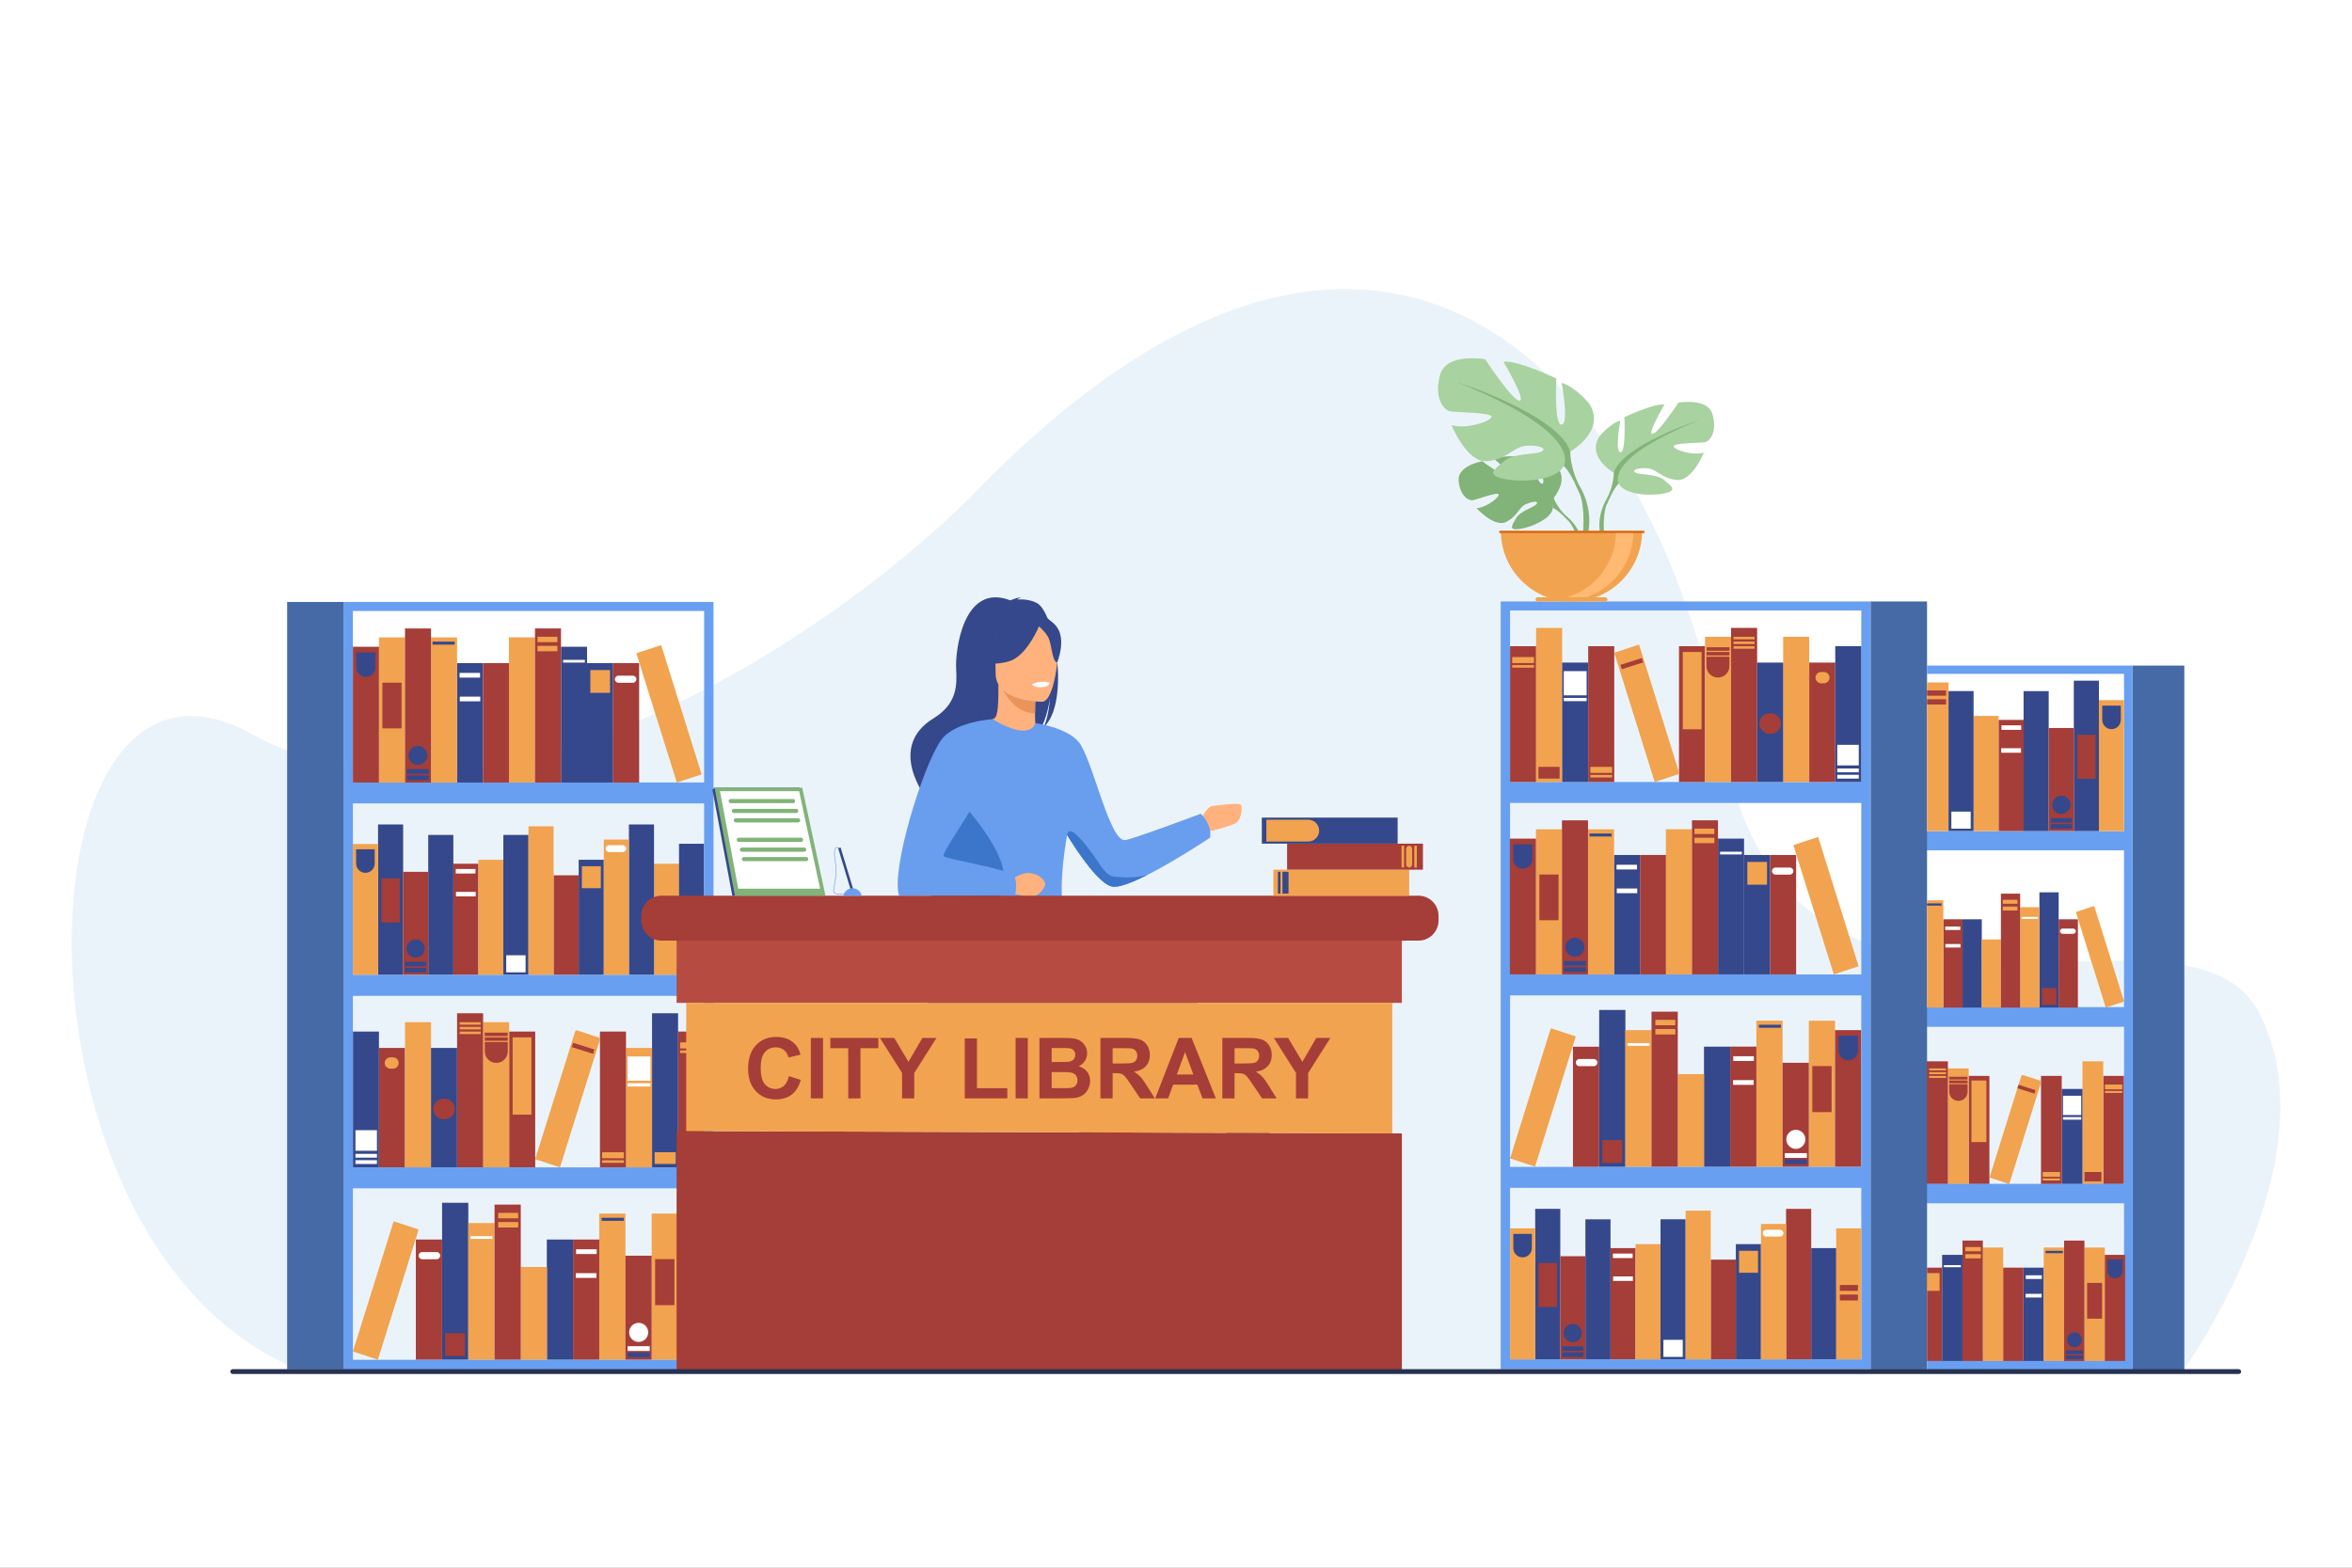 <?xml version="1.0" encoding="utf-8"?>
<!-- Generator: Adobe Illustrator 27.5.0, SVG Export Plug-In . SVG Version: 6.00 Build 0)  -->
<svg version="1.1" id="Layer_1" xmlns="http://www.w3.org/2000/svg" xmlns:xlink="http://www.w3.org/1999/xlink" x="0px" y="0px"
	 viewBox="0 0 3000 2000" style="enable-background:new 0 0 3000 2000;" xml:space="preserve">
<rect x="0" y="0" width="3000" height="2000" fill="#808080" stroke="none"/>
<rect transform="matrix(-1 -1.224647e-16 1.224647e-16 -1 3000 2000)" style="fill:#FFFFFF;" width="3000" height="2000"/>
<g>
	<path style="fill:#EBF3FA;" d="M2881.817,1292.681c-95.684-186.469-596.255,129.34-683.927-342.458
		c-87.671-471.798-430.571-849.961-943.144-333.519c-176.09,185.294-626.881,489.706-933.86,319.524S-5.453,1599.7,387.26,1749.818
		l2398.874-3.514C2786.133,1746.303,2977.502,1479.149,2881.817,1292.681z"/>
	<g>
		<g>
			
				<rect x="730.931" y="1581.345" transform="matrix(-1 -1.224647e-16 1.224647e-16 -1 1495.32 3316.135)" style="fill:#A53D38;" width="33.457" height="153.445"/>
			
				<rect x="563.883" y="1534.46" transform="matrix(-1 -1.224647e-16 1.224647e-16 -1 1161.223 3269.25)" style="fill:#35488B;" width="33.457" height="200.329"/>
			
				<rect x="697.474" y="1581.345" transform="matrix(-1 -1.224647e-16 1.224647e-16 -1 1428.406 3316.135)" style="fill:#35488B;" width="33.457" height="153.445"/>
			
				<rect x="597.34" y="1560.302" transform="matrix(-1 -1.224647e-16 1.224647e-16 -1 1228.138 3295.092)" style="fill:#F1A34F;" width="33.457" height="174.488"/>
			
				<rect x="831.225" y="1548.233" transform="matrix(-1 -1.224647e-16 1.224647e-16 -1 1695.908 3283.023)" style="fill:#F1A34F;" width="33.457" height="186.557"/>
			
				<rect x="764.336" y="1548.233" transform="matrix(-1 -1.224647e-16 1.224647e-16 -1 1562.13 3283.023)" style="fill:#F1A34F;" width="33.457" height="186.557"/>
			
				<rect x="797.768" y="1601.985" transform="matrix(-1 -1.224647e-16 1.224647e-16 -1 1628.993 3336.775)" style="fill:#A53D38;" width="33.457" height="132.804"/>
			
				<rect x="864.665" y="1560.186" transform="matrix(-1 -1.224647e-16 1.224647e-16 -1 1762.788 3294.86)" style="fill:#A53D38;" width="33.457" height="174.488"/>
			
				<rect x="530.426" y="1581.351" transform="matrix(-1 -1.224647e-16 1.224647e-16 -1 1094.309 3316.148)" style="fill:#A53D38;" width="33.457" height="153.445"/>
			
				<rect x="664.255" y="1616.379" transform="matrix(-1 -1.224647e-16 1.224647e-16 -1 1361.966 3351.169)" style="fill:#F1A34F;" width="33.457" height="118.411"/>
			
				<rect x="630.797" y="1536.782" transform="matrix(-1 -1.224647e-16 1.224647e-16 -1 1295.052 3271.572)" style="fill:#A53D38;" width="33.457" height="198.008"/>
			<polygon style="fill:#F1A34F;" points="450.143,1724.171 481.998,1734.674 533.956,1568.541 502.1,1558.038 			"/>
			
				<rect x="567.79" y="1700.761" transform="matrix(-1 -1.224647e-16 1.224647e-16 -1 1160.88 3430.766)" style="fill:#A53D38;" width="25.299" height="29.244"/>
			
				<rect x="635.447" y="1547.326" transform="matrix(-1 -1.224647e-16 1.224647e-16 -1 1296.425 3101.615)" style="fill:#F1A34F;" width="25.531" height="6.963"/>
			
				<rect x="635.447" y="1559.047" transform="matrix(-1 -1.224647e-16 1.224647e-16 -1 1296.425 3125.058)" style="fill:#F1A34F;" width="25.531" height="6.963"/>
			
				<rect x="600.168" y="1577.035" transform="matrix(-1 -1.224647e-16 1.224647e-16 -1 1228.304 3157.551)" style="fill:#FFFFFF;" width="27.968" height="3.481"/>
			<path style="fill:#35488B;" d="M881.471,1598.891L881.471,1598.891c6.826,0,12.359-5.533,12.359-12.359v-18.974h-24.718v18.974
				C869.112,1593.357,874.646,1598.891,881.471,1598.891z"/>
			
				<rect x="767.453" y="1553.632" transform="matrix(-1 -1.224647e-16 1.224647e-16 -1 1563.222 3111.093)" style="fill:#35488B;" width="28.316" height="3.83"/>
			
				<rect x="800.566" y="1725.462" transform="matrix(-1 -1.224647e-16 1.224647e-16 -1 1629.293 3456.958)" style="fill:#35488B;" width="28.161" height="6.035"/>
			
				<rect x="800.566" y="1717.416" transform="matrix(-1 -1.224647e-16 1.224647e-16 -1 1629.293 3440.866)" style="fill:#FFFFFF;" width="28.161" height="6.035"/>
			<path style="fill:#FFFFFF;" d="M814.646,1712L814.646,1712c6.73,0,12.185-5.456,12.185-12.185l0,0
				c0-6.73-5.456-12.185-12.185-12.185l0,0c-6.73,0-12.185,5.456-12.185,12.185l0,0C802.461,1706.545,807.917,1712,814.646,1712z"/>
			
				<rect x="835.636" y="1606.348" transform="matrix(-1 -1.224647e-16 1.224647e-16 -1 1695.874 3271.418)" style="fill:#A53D38;" width="24.602" height="58.721"/>
			
				<rect x="734.805" y="1593.785" transform="matrix(-1 -1.224647e-16 1.224647e-16 -1 1495.914 3193.604)" style="fill:#FFFFFF;" width="26.304" height="6.035"/>
			
				<rect x="734.508" y="1624.267" transform="matrix(-1 -1.224647e-16 1.224647e-16 -1 1495.32 3254.568)" style="fill:#FFFFFF;" width="26.304" height="6.035"/>
			<path style="fill:#FFFFFF;" d="M538.52,1606.473h18.42c2.521,0,4.565-2.044,4.565-4.565l0,0c0-2.521-2.044-4.565-4.565-4.565
				h-18.42c-2.521,0-4.565,2.044-4.565,4.565l0,0C533.956,1604.429,535.999,1606.473,538.52,1606.473z"/>
		</g>
		<g>
			
				<rect x="2206.909" y="1335.229" transform="matrix(-1 -1.224647e-16 1.224647e-16 -1 4447.276 2823.902)" style="fill:#A53D38;" width="33.457" height="153.445"/>
			
				<rect x="2039.765" y="1288.476" transform="matrix(-1 -1.224647e-16 1.224647e-16 -1 4112.988 2777.282)" style="fill:#35488B;" width="33.457" height="200.33"/>
			
				<rect x="2173.452" y="1335.307" transform="matrix(-1 -1.224647e-16 1.224647e-16 -1 4380.361 2824.058)" style="fill:#35488B;" width="33.457" height="153.445"/>
			
				<rect x="2073.223" y="1314.185" transform="matrix(-1 -1.224647e-16 1.224647e-16 -1 4179.902 2802.858)" style="fill:#F1A34F;" width="33.457" height="174.488"/>
			
				<rect x="2307.168" y="1302.181" transform="matrix(-1 -1.224647e-16 1.224647e-16 -1 4647.793 2790.92)" style="fill:#F1A34F;" width="33.457" height="186.557"/>
			
				<rect x="2240.253" y="1302.116" transform="matrix(-1 -1.224647e-16 1.224647e-16 -1 4513.964 2790.789)" style="fill:#F1A34F;" width="33.457" height="186.557"/>
			
				<rect x="2273.711" y="1355.869" transform="matrix(-1 -1.224647e-16 1.224647e-16 -1 4580.879 2844.542)" style="fill:#A53D38;" width="33.457" height="132.804"/>
			
				<rect x="2340.625" y="1314.185" transform="matrix(-1 -1.224647e-16 1.224647e-16 -1 4714.708 2802.858)" style="fill:#A53D38;" width="33.457" height="174.488"/>
			
				<rect x="2006.308" y="1335.361" transform="matrix(-1 -1.224647e-16 1.224647e-16 -1 4046.073 2824.166)" style="fill:#A53D38;" width="33.457" height="153.445"/>
			
				<rect x="2139.995" y="1370.34" transform="matrix(-1 -1.224647e-16 1.224647e-16 -1 4313.447 2859.092)" style="fill:#F1A34F;" width="33.457" height="118.411"/>
			
				<rect x="2106.538" y="1290.666" transform="matrix(-1 -1.224647e-16 1.224647e-16 -1 4246.532 2779.339)" style="fill:#A53D38;" width="33.457" height="198.008"/>
			<polygon style="fill:#F1A34F;" points="1926.12,1477.888 1957.976,1488.391 2009.933,1322.258 1978.078,1311.755 			"/>
			
				<rect x="2043.768" y="1454.478" transform="matrix(-1 -1.224647e-16 1.224647e-16 -1 4112.835 2938.2)" style="fill:#A53D38;" width="25.299" height="29.244"/>
			
				<rect x="2111.425" y="1301.043" transform="matrix(-1 -1.224647e-16 1.224647e-16 -1 4248.381 2609.049)" style="fill:#F1A34F;" width="25.531" height="6.963"/>
			
				<rect x="2111.425" y="1312.764" transform="matrix(-1 -1.224647e-16 1.224647e-16 -1 4248.381 2632.491)" style="fill:#F1A34F;" width="25.531" height="6.963"/>
			
				<rect x="2076.146" y="1330.752" transform="matrix(-1 -1.224647e-16 1.224647e-16 -1 4180.26 2664.985)" style="fill:#FFFFFF;" width="27.968" height="3.481"/>
			<path style="fill:#35488B;" d="M2357.449,1352.608L2357.449,1352.608c6.826,0,12.359-5.533,12.359-12.359v-18.974h-24.719v18.974
				C2345.09,1347.074,2350.624,1352.608,2357.449,1352.608z"/>
			
				<rect x="2243.431" y="1307.349" transform="matrix(-1 -1.224647e-16 1.224647e-16 -1 4515.178 2618.527)" style="fill:#35488B;" width="28.316" height="3.83"/>
			
				<rect x="2276.544" y="1479.179" transform="matrix(-1 -1.224647e-16 1.224647e-16 -1 4581.248 2964.392)" style="fill:#35488B;" width="28.161" height="6.035"/>
			
				<rect x="2276.544" y="1471.133" transform="matrix(-1 -1.224647e-16 1.224647e-16 -1 4581.248 2948.3)" style="fill:#FFFFFF;" width="28.161" height="6.035"/>
			<path style="fill:#FFFFFF;" d="M2290.624,1465.717L2290.624,1465.717c6.73,0,12.185-5.456,12.185-12.185l0,0
				c0-6.73-5.456-12.185-12.185-12.185l0,0c-6.73,0-12.185,5.456-12.185,12.185l0,0
				C2278.439,1460.261,2283.895,1465.717,2290.624,1465.717z"/>
			
				<rect x="2311.613" y="1360.065" transform="matrix(-1 -1.224647e-16 1.224647e-16 -1 4647.829 2778.851)" style="fill:#A53D38;" width="24.603" height="58.721"/>
			
				<rect x="2210.782" y="1347.501" transform="matrix(-1 -1.224647e-16 1.224647e-16 -1 4447.87 2701.038)" style="fill:#FFFFFF;" width="26.305" height="6.035"/>
			
				<rect x="2210.486" y="1377.984" transform="matrix(-1 -1.224647e-16 1.224647e-16 -1 4447.276 2762.002)" style="fill:#FFFFFF;" width="26.305" height="6.035"/>
			<path style="fill:#FFFFFF;" d="M2014.498,1360.19h18.42c2.521,0,4.565-2.044,4.565-4.565l0,0c0-2.521-2.044-4.565-4.565-4.565
				h-18.42c-2.521,0-4.565,2.044-4.565,4.565l0,0C2009.933,1358.146,2011.977,1360.19,2014.498,1360.19z"/>
		</g>
		<g>
			<g>
				<rect x="578.176" y="1101.929" style="fill:#A53D38;" width="32.031" height="141.84"/>
				<rect x="834.215" y="1101.97" style="fill:#F1A34F;" width="32.031" height="141.84"/>
				<rect x="738.122" y="1096.866" style="fill:#35488B;" width="32.031" height="146.903"/>
				<rect x="610.207" y="1096.866" style="fill:#F1A34F;" width="32.031" height="146.903"/>
				<rect x="706.094" y="1116.663" style="fill:#A53D38;" width="32.031" height="127.106"/>
				<rect x="482.174" y="1051.814" style="fill:#35488B;" width="32.031" height="191.956"/>
				<rect x="802.184" y="1051.814" style="fill:#35488B;" width="32.031" height="191.956"/>
				<rect x="546.219" y="1065.165" style="fill:#35488B;" width="32.031" height="178.604"/>
				<rect x="514.188" y="1112.256" style="fill:#A53D38;" width="32.031" height="131.513"/>
				<rect x="450.143" y="1076.72" style="fill:#F1A34F;" width="32.031" height="167.05"/>
				<rect x="866.092" y="1076.463" style="fill:#35488B;" width="32.031" height="167.05"/>
				<rect x="770.153" y="1071.074" style="fill:#F1A34F;" width="32.031" height="172.695"/>
				<rect x="642.035" y="1065.165" style="fill:#35488B;" width="32.031" height="178.604"/>
				<rect x="674.066" y="1054.203" style="fill:#F1A34F;" width="32.031" height="189.566"/>
				<rect x="742.172" y="1105.148" style="fill:#F1A34F;" width="24.22" height="27.998"/>
				<rect x="677.178" y="1064.151" style="fill:#F1A34F;" width="24.442" height="6.666"/>
				<rect x="677.178" y="1075.373" style="fill:#F1A34F;" width="24.442" height="6.666"/>
				<path style="fill:#35488B;" d="M466.084,1113.518L466.084,1113.518c-6.535,0-11.832-5.298-11.832-11.832v-18.165h23.665v18.165
					C477.916,1108.22,472.619,1113.518,466.084,1113.518z"/>
				<rect x="548.133" y="1070.188" style="fill:#35488B;" width="27.109" height="3.666"/>
				<rect x="516.58" y="1234.693" style="fill:#35488B;" width="26.961" height="5.777"/>
				<rect x="516.58" y="1226.99" style="fill:#35488B;" width="26.961" height="5.777"/>
				<path style="fill:#35488B;" d="M530.06,1221.805L530.06,1221.805c-6.443,0-11.666-5.223-11.666-11.666v0
					c0-6.443,5.223-11.666,11.666-11.666l0,0c6.443,0,11.666,5.223,11.666,11.666v0
					C541.726,1216.582,536.503,1221.805,530.06,1221.805z"/>
				<rect x="486.412" y="1120.657" style="fill:#A53D38;" width="23.554" height="56.218"/>
				<rect x="581.315" y="1108.629" style="fill:#FFFFFF;" width="25.183" height="5.777"/>
				<rect x="581.6" y="1137.812" style="fill:#FFFFFF;" width="25.183" height="5.777"/>
				<path style="fill:#FFFFFF;" d="M794.415,1087.001h-17.635c-2.413,0-4.37-1.956-4.37-4.37l0,0c0-2.413,1.957-4.37,4.37-4.37
					h17.635c2.413,0,4.37,1.957,4.37,4.37l0,0C798.785,1085.045,796.829,1087.001,794.415,1087.001z"/>
			</g>
			<rect x="645.718" y="1218.7" style="fill:#FFFFFF;" width="24.665" height="21.771"/>
			<rect x="708.854" y="1232.767" style="fill:#A53D38;" width="26.117" height="4.814"/>
			<rect x="870.779" y="1148.729" style="fill:#A53D38;" width="23.044" height="7.513"/>
			<rect x="870.779" y="1160.951" style="fill:#A53D38;" width="23.044" height="7.513"/>
		</g>
		<g>
			
				<rect x="864.904" y="1316.032" transform="matrix(-1 -1.224647e-16 1.224647e-16 -1 1763.027 2805.308)" style="fill:#A53D38;" width="33.218" height="173.243"/>
			
				<rect x="649.443" y="1316.032" transform="matrix(-1 -1.224647e-16 1.224647e-16 -1 1332.104 2805.308)" style="fill:#A53D38;" width="33.219" height="173.243"/>
			
				<rect x="831.686" y="1292.681" transform="matrix(-1 -1.224647e-16 1.224647e-16 -1 1696.59 2781.956)" style="fill:#35488B;" width="33.218" height="196.595"/>
			
				<rect x="798.467" y="1336.926" transform="matrix(-1 -1.224647e-16 1.224647e-16 -1 1630.153 2826.201)" style="fill:#F1A34F;" width="33.219" height="152.35"/>
			
				<rect x="483.356" y="1336.926" transform="matrix(-1 -1.224647e-16 1.224647e-16 -1 999.93 2826.201)" style="fill:#A53D38;" width="33.218" height="152.35"/>
			
				<rect x="450.143" y="1316.032" transform="matrix(-1 -1.224647e-16 1.224647e-16 -1 933.504 2805.308)" style="fill:#35488B;" width="33.219" height="173.243"/>
			
				<rect x="616.224" y="1304.049" transform="matrix(-1 -1.224647e-16 1.224647e-16 -1 1265.667 2793.325)" style="fill:#F1A34F;" width="33.218" height="185.226"/>
			
				<rect x="516.574" y="1304.049" transform="matrix(-1 -1.224647e-16 1.224647e-16 -1 1066.367 2793.325)" style="fill:#F1A34F;" width="33.218" height="185.226"/>
			
				<rect x="583.006" y="1292.681" transform="matrix(-1 -1.224647e-16 1.224647e-16 -1 1199.23 2781.956)" style="fill:#A53D38;" width="33.218" height="196.595"/>
			
				<rect x="549.787" y="1336.926" transform="matrix(-1 -1.224647e-16 1.224647e-16 -1 1132.793 2826.201)" style="fill:#35488B;" width="33.219" height="152.35"/>
			
				<rect x="765.249" y="1316.032" transform="matrix(-1 -1.224647e-16 1.224647e-16 -1 1563.716 2805.308)" style="fill:#A53D38;" width="33.218" height="173.243"/>
			<path style="fill:#F1A34F;" d="M682.656,1478.848l31.628,10.428l50.965-162.959c0.345-1.103-0.259-2.279-1.357-2.641
				l-27.609-9.103c-1.122-0.37-2.329,0.25-2.682,1.378L682.656,1478.848z"/>
			
				<rect x="867.609" y="1329.859" transform="matrix(-1 -1.224647e-16 1.224647e-16 -1 1763.027 2667.399)" style="fill:#F1A34F;" width="27.808" height="7.681"/>
			
				<rect x="867.609" y="1340.152" transform="matrix(-1 -1.224647e-16 1.224647e-16 -1 1763.027 2683.53)" style="fill:#F1A34F;" width="27.808" height="3.226"/>
			
				<rect x="767.954" y="1469.968" transform="matrix(-1 -1.224647e-16 1.224647e-16 -1 1563.716 2947.617)" style="fill:#F1A34F;" width="27.808" height="7.681"/>
			
				<rect x="767.954" y="1480.261" transform="matrix(-1 -1.224647e-16 1.224647e-16 -1 1563.716 2963.748)" style="fill:#F1A34F;" width="27.808" height="3.226"/>
			
				<rect x="653.852" y="1323.406" transform="matrix(-1 -1.224647e-16 1.224647e-16 -1 1331.67 2745.442)" style="fill:#F1A34F;" width="23.966" height="98.629"/>
			<path style="fill:#F1A34F;" d="M497.919,1363.35h3.38c3.988,0,7.22-3.233,7.22-7.221l0,0c0-3.988-3.233-7.221-7.22-7.221h-3.38
				c-3.988,0-7.22,3.233-7.22,7.221l0,0C490.699,1360.117,493.932,1363.35,497.919,1363.35z"/>
			
				<rect x="586.256" y="1304.049" transform="matrix(-1 -1.224647e-16 1.224647e-16 -1 1199.396 2611.325)" style="fill:#F1A34F;" width="26.885" height="3.226"/>
			
				<rect x="586.256" y="1310.041" transform="matrix(-1 -1.224647e-16 1.224647e-16 -1 1199.396 2623.308)" style="fill:#F1A34F;" width="26.885" height="3.226"/>
			
				<rect x="586.256" y="1316.032" transform="matrix(-1 -1.224647e-16 1.224647e-16 -1 1199.396 2635.291)" style="fill:#F1A34F;" width="26.885" height="3.226"/>
			
				<rect x="800.501" y="1347.833" transform="matrix(-1 -1.224647e-16 1.224647e-16 -1 1630.153 2726.546)" style="fill:#FFFFFF;" width="29.151" height="30.879"/>
			
				<rect x="800.501" y="1381.996" transform="matrix(-1 -1.224647e-16 1.224647e-16 -1 1630.153 2768.141)" style="fill:#FFFFFF;" width="29.151" height="4.148"/>
			
				<rect x="453.367" y="1480.107" transform="matrix(-1 -1.224647e-16 1.224647e-16 -1 934.157 2965.054)" style="fill:#FFFFFF;" width="27.423" height="4.839"/>
			
				<rect x="453.367" y="1472.042" transform="matrix(-1 -1.224647e-16 1.224647e-16 -1 934.157 2948.923)" style="fill:#FFFFFF;" width="27.423" height="4.839"/>
			
				<rect x="453.367" y="1441.854" transform="matrix(-1 -1.224647e-16 1.224647e-16 -1 934.157 2909.978)" style="fill:#FFFFFF;" width="27.423" height="26.271"/>
			<path style="fill:#A53D38;" d="M565.823,1427.858h1.152c7.254,0,13.135-5.881,13.135-13.135l0,0
				c0-7.254-5.881-13.135-13.135-13.135h-1.152c-7.254,0-13.135,5.881-13.135,13.135l0,0
				C552.688,1421.977,558.569,1427.858,565.823,1427.858z"/>
			
				<rect x="834.98" y="1469.968" transform="matrix(-1 -1.224647e-16 1.224647e-16 -1 1696.921 2954.914)" style="fill:#F1A34F;" width="26.962" height="14.979"/>
			
				<rect x="729.967" y="1334.991" transform="matrix(-0.954 -0.301 0.301 -0.954 1051.104 2837.757)" style="fill:#A53D38;" width="28.575" height="5.761"/>
			
				<rect x="618.364" y="1323.406" transform="matrix(-1 -1.224647e-16 1.224647e-16 -1 1265.994 2651.191)" style="fill:#A53D38;" width="29.266" height="4.378"/>
			
				<rect x="618.201" y="1317.415" transform="matrix(-1 -1.224647e-16 1.224647e-16 -1 1265.667 2639.208)" style="fill:#A53D38;" width="29.266" height="4.378"/>
			<path style="fill:#A53D38;" d="M632.997,1356.014L632.997,1356.014c8.082,0,14.633-6.552,14.633-14.633v-11.983h-29.266v11.983
				C618.364,1349.463,624.915,1356.014,632.997,1356.014z"/>
		</g>
		<g>
			<path style="fill:#699FF0;" d="M910.106,767.95v979.273H438.16V767.95H910.106z M450.143,1734.79h447.98V779.464h-447.98V1734.79
				z"/>
			
				<rect x="366.262" y="767.95" transform="matrix(-1 -1.224647e-16 1.224647e-16 -1 804.421 2514.923)" style="fill:#466AA5;" width="71.898" height="979.023"/>
			
				<rect x="443.69" y="998.247" transform="matrix(-1 -1.224647e-16 1.224647e-16 -1 1348.265 2023.225)" style="fill:#699FF0;" width="460.885" height="26.731"/>
			
				<rect x="443.69" y="1243.761" transform="matrix(-1 -1.224647e-16 1.224647e-16 -1 1348.265 2514.253)" style="fill:#699FF0;" width="460.885" height="26.731"/>
			
				<rect x="443.69" y="1489.275" transform="matrix(-1 -1.224647e-16 1.224647e-16 -1 1348.265 3005.282)" style="fill:#699FF0;" width="460.885" height="26.731"/>
		</g>
		<g>
			<rect x="582.923" y="845.998" style="fill:#35488B;" width="33.218" height="152.35"/>
			<rect x="748.799" y="845.998" style="fill:#35488B;" width="33.219" height="152.35"/>
			<rect x="616.141" y="845.998" style="fill:#A53D38;" width="33.219" height="152.35"/>
			<rect x="715.584" y="825.105" style="fill:#35488B;" width="33.219" height="173.243"/>
			<rect x="483.361" y="813.198" style="fill:#F1A34F;" width="33.218" height="185.226"/>
			<rect x="549.781" y="813.198" style="fill:#F1A34F;" width="33.219" height="185.226"/>
			<rect x="516.563" y="801.792" style="fill:#A53D38;" width="33.219" height="196.595"/>
			<rect x="450.143" y="825.105" style="fill:#A53D38;" width="33.219" height="173.243"/>
			<rect x="782.018" y="845.998" style="fill:#A53D38;" width="33.218" height="152.35"/>
			<rect x="649.149" y="813.122" style="fill:#F1A34F;" width="33.219" height="185.226"/>
			<rect x="682.368" y="801.753" style="fill:#A53D38;" width="33.218" height="196.595"/>
			<polygon style="fill:#F1A34F;" points="894.926,987.92 863.298,998.348 811.712,833.4 843.34,822.972 			"/>
			<rect x="753" y="854.854" style="fill:#F1A34F;" width="25.118" height="29.036"/>
			<rect x="685.595" y="812.337" style="fill:#F1A34F;" width="25.349" height="6.913"/>
			<rect x="685.595" y="823.974" style="fill:#F1A34F;" width="25.349" height="6.913"/>
			<rect x="718.203" y="841.834" style="fill:#FFFFFF;" width="27.768" height="3.457"/>
			<path style="fill:#35488B;" d="M466.675,863.534L466.675,863.534c-6.777,0-12.271-5.494-12.271-12.271v-18.839h24.542v18.839
				C478.946,858.04,473.452,863.534,466.675,863.534z"/>
			<rect x="551.766" y="818.597" style="fill:#35488B;" width="28.114" height="3.802"/>
			<rect x="519.043" y="989.202" style="fill:#35488B;" width="27.96" height="5.991"/>
			<rect x="519.043" y="981.213" style="fill:#35488B;" width="27.96" height="5.991"/>
			<path style="fill:#35488B;" d="M533.023,975.836L533.023,975.836c-6.682,0-12.098-5.417-12.098-12.098l0,0
				c0-6.682,5.417-12.098,12.098-12.098h0c6.682,0,12.098,5.417,12.098,12.098l0,0C545.122,970.419,539.705,975.836,533.023,975.836
				z"/>
			<rect x="487.757" y="870.938" style="fill:#A53D38;" width="24.427" height="58.302"/>
			<rect x="586.179" y="858.464" style="fill:#FFFFFF;" width="26.117" height="5.991"/>
			<rect x="586.474" y="888.729" style="fill:#FFFFFF;" width="26.117" height="5.991"/>
			<path style="fill:#FFFFFF;" d="M807.18,871.061h-18.289c-2.503,0-4.532-2.029-4.532-4.532l0,0c0-2.503,2.029-4.532,4.532-4.532
				h18.289c2.503,0,4.532,2.029,4.532,4.532l0,0C811.712,869.032,809.683,871.061,807.18,871.061z"/>
		</g>
		<g>
			
				<rect x="2682.701" y="1372.59" transform="matrix(-1 -1.224647e-16 1.224647e-16 -1 5391.864 2883.192)" style="fill:#A53D38;" width="26.463" height="138.012"/>
			
				<rect x="2511.057" y="1372.59" transform="matrix(-1 -1.224647e-16 1.224647e-16 -1 5048.576 2883.192)" style="fill:#A53D38;" width="26.463" height="138.012"/>
			
				<rect x="2656.238" y="1353.988" transform="matrix(-1 -1.224647e-16 1.224647e-16 -1 5338.939 2864.589)" style="fill:#F1A34F;" width="26.463" height="156.614"/>
			
				<rect x="2629.774" y="1389.235" transform="matrix(-1 -1.224647e-16 1.224647e-16 -1 5286.012 2899.836)" style="fill:#35488B;" width="26.463" height="121.367"/>
			
				<rect x="2484.594" y="1363.044" transform="matrix(-1 -1.224647e-16 1.224647e-16 -1 4995.65 2873.646)" style="fill:#F1A34F;" width="26.463" height="147.558"/>
			
				<rect x="2457.264" y="1353.988" transform="matrix(-1 -1.224647e-16 1.224647e-16 -1 4941.857 2864.589)" style="fill:#A53D38;" width="27.329" height="156.614"/>
			
				<rect x="2603.312" y="1372.59" transform="matrix(-1 -1.224647e-16 1.224647e-16 -1 5233.086 2883.192)" style="fill:#A53D38;" width="26.463" height="138.012"/>
			<path style="fill:#F1A34F;" d="M2537.615,1502.295l25.196,8.307l40.434-129.288c0.367-1.174-0.276-2.424-1.443-2.809
				l-20.92-6.897c-1.193-0.393-2.478,0.266-2.853,1.466L2537.615,1502.295z"/>
			
				<rect x="2684.856" y="1383.605" transform="matrix(-1 -1.224647e-16 1.224647e-16 -1 5391.864 2773.329)" style="fill:#F1A34F;" width="22.153" height="6.119"/>
			
				<rect x="2684.856" y="1391.805" transform="matrix(-1 -1.224647e-16 1.224647e-16 -1 5391.864 2786.179)" style="fill:#F1A34F;" width="22.153" height="2.57"/>
			
				<rect x="2605.466" y="1495.221" transform="matrix(-1 -1.224647e-16 1.224647e-16 -1 5233.086 2996.561)" style="fill:#F1A34F;" width="22.153" height="6.119"/>
			
				<rect x="2605.466" y="1503.421" transform="matrix(-1 -1.224647e-16 1.224647e-16 -1 5233.086 3009.411)" style="fill:#F1A34F;" width="22.153" height="2.57"/>
			
				<rect x="2514.569" y="1378.465" transform="matrix(-1 -1.224647e-16 1.224647e-16 -1 5048.23 2835.501)" style="fill:#F1A34F;" width="19.092" height="78.572"/>
			
				<rect x="2460.719" y="1363.044" transform="matrix(-1 -1.224647e-16 1.224647e-16 -1 4942.856 2728.658)" style="fill:#F1A34F;" width="21.417" height="2.57"/>
			
				<rect x="2460.719" y="1367.817" transform="matrix(-1 -1.224647e-16 1.224647e-16 -1 4942.856 2738.204)" style="fill:#F1A34F;" width="21.417" height="2.57"/>
			
				<rect x="2460.719" y="1372.59" transform="matrix(-1 -1.224647e-16 1.224647e-16 -1 4942.856 2747.75)" style="fill:#F1A34F;" width="21.417" height="2.57"/>
			
				<rect x="2631.395" y="1397.924" transform="matrix(-1 -1.224647e-16 1.224647e-16 -1 5286.012 2820.448)" style="fill:#FFFFFF;" width="23.223" height="24.6"/>
			
				<rect x="2631.395" y="1425.14" transform="matrix(-1 -1.224647e-16 1.224647e-16 -1 5286.012 2853.584)" style="fill:#FFFFFF;" width="23.223" height="3.304"/>
			
				<rect x="2658.862" y="1495.221" transform="matrix(-1 -1.224647e-16 1.224647e-16 -1 5339.203 3002.374)" style="fill:#A53D38;" width="21.479" height="11.933"/>
			
				<rect x="2574.661" y="1387.521" transform="matrix(-0.954 -0.301 0.301 -0.954 4633.557 3493.832)" style="fill:#A53D38;" width="22.764" height="4.589"/>
			
				<rect x="2486.298" y="1378.465" transform="matrix(-1 -1.224647e-16 1.224647e-16 -1 4995.911 2760.417)" style="fill:#A53D38;" width="23.315" height="3.488"/>
			
				<rect x="2486.168" y="1373.692" transform="matrix(-1 -1.224647e-16 1.224647e-16 -1 4995.65 2750.871)" style="fill:#A53D38;" width="23.315" height="3.488"/>
			<path style="fill:#A53D38;" d="M2497.955,1404.441L2497.955,1404.441c6.438,0,11.657-5.219,11.657-11.657v-9.546h-23.314v9.546
				C2486.298,1399.222,2491.517,1404.441,2497.955,1404.441z"/>
		</g>
		<rect x="2720.201" y="849.127" style="fill:#466AA5;" width="65.932" height="899.113"/>
		<rect x="2422.032" y="1060.315" style="fill:#699FF0;" width="293.096" height="24.513"/>
		<rect x="2422.032" y="1284.835" style="fill:#699FF0;" width="293.096" height="25.137"/>
		<rect x="2422.032" y="1510.299" style="fill:#699FF0;" width="293.096" height="24.816"/>
		<path style="fill:#699FF0;" d="M1914.137,767.348v979.393h471.946V767.348H1914.137z M2374.101,1734.188h-447.98V778.861h447.98
			V1734.188z"/>
		<rect x="2386.083" y="767.348" style="fill:#466AA5;" width="71.898" height="979.738"/>
		<rect x="1919.668" y="997.644" style="fill:#699FF0;" width="460.885" height="26.731"/>
		<rect x="1919.668" y="1243.159" style="fill:#699FF0;" width="460.885" height="26.731"/>
		<rect x="1919.668" y="1488.673" style="fill:#699FF0;" width="460.885" height="26.731"/>
		<polygon style="fill:#699FF0;" points="2457.981,849.127 2457.981,859.685 2709.212,859.685 2709.212,1735.745 2457.981,1735.745 
			2457.981,1747.519 2720.2,1747.519 2720.2,849.127 		"/>
		<g>
			<path style="fill:#E49963;" d="M1364.359,1556.349c0.01,3.628,1.796,6.125,4.835,7.799c0.01,0.01,0.028,0.019,0.047,0.019
				c5.621,3.096,15.487,3.405,26.224,2.936c1.375-0.056,2.609-0.093,3.713-0.093c0.29,0,0.58,0,0.86,0.009
				c0.224,0,0.449,0.009,0.664,0.009c10.624,0.262,9.502,3.442,29.693,5.172c23.016,1.964,31.498-5.079,32.854-8.287
				c1.141-2.721-8.735-5.808-19.77-9.333c-0.533-0.168-1.066-0.346-1.609-0.515c-1.469-0.467-2.946-0.953-4.414-1.43
				c-13.14-4.368-26.074-9.549-29.3-22.848c-3.423-14.103,6.864-53.466,6.864-53.466l-36.473-3.938c0,0-3.516,41.15-5.808,53.971
				c-1.234,6.847-4.339,12.289-6.154,18.153c-0.13,0.412-0.252,0.824-0.365,1.235
				C1365.285,1549.185,1364.35,1552.71,1364.359,1556.349z"/>
			<path style="fill:#C65447;" d="M1364.359,1556.349c0.01,3.628,1.796,6.125,4.835,7.799c0.01,0.01,0.028,0.019,0.047,0.019
				c5.985,2.768,15.693,3.17,26.205,2.871c1.375-0.037,2.61-0.046,3.732-0.027c0.29,0,0.58,0,0.86,0.009
				c0.224,0,0.449,0.009,0.664,0.009c10.624,0.262,9.502,3.442,29.693,5.172c23.016,1.964,31.498-5.079,32.854-8.287
				c1.141-2.721-8.735-5.808-19.77-9.333c-3.096,1.197-17.854,6.322-35.314,3.011c-15.356-2.889-30.61-10.53-41.58-13.084
				c-0.13,0.412-0.252,0.824-0.365,1.235C1365.285,1549.185,1364.35,1552.71,1364.359,1556.349z"/>
			<path style="fill:#E49963;" d="M1601.033,1509.792c2.026,10.13,16.465,8.439,32.596,4.497
				c16.132-3.942,12.297,0.745,35.256-1.797c22.959-2.542,29.913-11.103,30.614-14.516c0.627-3.029-10.717-4.098-22.885-5.499
				c-1.53-0.171-3.067-0.361-4.604-0.55c-13.738-1.724-23.799-10.59-36.277-17.869c-11.821-6.896-29.46-34.993-29.46-34.993
				l-31.486,2.493c0,0,16.522,25.096,22.913,36.007c3.759,6.417,3.559,14.903,3.09,21.456
				C1600.547,1502.584,1600.315,1506.224,1601.033,1509.792z"/>
			<path style="fill:#C65447;" d="M1633.63,1514.29c16.132-3.942,12.297,0.745,35.256-1.797
				c22.959-2.542,29.913-11.103,30.614-14.516c0.627-3.029-10.717-4.098-22.885-5.499l-0.113,0.234c0,0-13.768,9.762-32.88,10.22
				c-15.576,0.379-32.074-4.083-42.831-3.909c-0.244,3.562-0.476,7.202,0.243,10.77
				C1603.06,1519.922,1617.498,1518.231,1633.63,1514.29z"/>
			<path style="fill:#FFB27D;" d="M1530.975,1047.342c0,0,7.502-18.379,15.754-19.129c8.252-0.75,34.508-4.876,36.383-1.125
				c1.876,3.751,0,17.254-5.626,22.13c-5.626,4.876-40.509,12.754-40.509,12.754L1530.975,1047.342z"/>
			<path style="fill:#365DA4;" d="M1480.371,1308.463l-67.858,182.618c0,0-10.424,1.01-20.419-1.87
				c-9.197-2.649-19.736-9.61-19.736-9.61s16.833-175.346,47.694-211.818C1450.914,1231.312,1480.371,1308.463,1480.371,1308.463z"
				/>
			<path style="fill:#466AA5;" d="M1211.976,1234.585c0,0,194.984-65.93,238.47-51.903
				c43.486,14.028,174.051,273.796,174.051,273.796s-2.944,3.919-10.989,6.937c-7.482,2.806-25.591,2.626-25.591,2.626
				s-117.832-101-131.86-130.457c-14.028-29.458-19.639-57.513-33.666-54.708s-180.957,68.736-218.831,29.458
				c-37.875-39.278-27.969-90.309-27.969-90.309L1211.976,1234.585z"/>
			<path style="fill:#35488B;" d="M1331.132,927.871c3.112-6.429,6.595-17.848,8.299-38.203c-0.262,2.02-3.771,27.694-13.643,42.226
				c-40.551,26.623-118.275,115.52-116.737,132.364c0,0-27.378-46.434-27.849-46.712c0,0-50.502-64.218,9.352-101.004
				c30.42-18.695,30.266-42.69,28.995-63.533c-1.281-20.846,8.297-110.573,69.235-87.091c0,0,9.778-4.346,14.159-3.694
				c0,0-3.578,0.684-5.397,2.562c7.065-0.418,17.165,0.105,25.593,4.896C1345.479,782.376,1365.469,896.268,1331.132,927.871z"/>
			<path style="fill:#FFB27D;" d="M1323.387,933.219c0.203,0.091-19.579,10.363-34.459,6.293
				c-13.997-3.817-23.142-21.965-22.949-22.005c5.928-1.177,7.637-9.323,7.511-44.325l2.68,0.528l45.056,8.922
				c0,0-1.025,14.179-1.055,27.537C1320.139,921.384,1320.819,932.022,1323.387,933.219z"/>
			<path style="fill:#E8945B;" d="M1321.225,882.632c0,0-1.025,14.179-1.055,27.537c-25.213-0.711-38.54-23.71-44-36.459
				L1321.225,882.632z"/>
			<path style="fill:#35488B;" d="M1271.517,868.805c0,0-13.213-20.877-16.384-38.728c-2.264-12.745,4.227-59.986,51.699-53.182
				c0,0,13.788,1.358,26.748,10.112c10.307,6.961,25.182,21.99,8.55,63.213l-4.32,13.926L1271.517,868.805z"/>
			<path style="fill:#FFB27D;" d="M1329.645,895.281c0,0-59.652,0.984-59.693-36.174c-0.041-37.158-7.768-62.056,30.317-64.255
				c38.085-2.2,45.501,11.971,48.531,24.37C1351.83,831.621,1345.161,894.067,1329.645,895.281z"/>
			<path style="fill:#35488B;" d="M1273.318,801.775c0,0,40.743-27.857,53.634-8.594c3.908-3.351,10.869-5.777,20.074,5.381
				c13.829,16.762,1.524,46.392,1.524,46.392c-5.677,0.662-7.015-18.817-9.989-28.278c-2.243-7.136-9.729-14.423-13.276-17.576
				c-5.204,11.732-19.52,39.809-39.246,44.881c-25.065,6.446-35.938-0.27-35.938-0.27S1269.328,828.436,1273.318,801.775z"/>
			<path style="fill:#699DEE;" d="M1190.554,1093.703c-5.883-24.671,14.131-72.545,35.024-112.18
				c18.957-35.922,38.634-65.063,40.402-64.016c49.997,29.674,54.514,5.003,54.514,5.003s45.415,6.032,58.274,28.169
				c17.788,30.61,37.156,122.467,56.188,121.111c8.735-0.626,96.646-33.667,96.646-33.667s14.646,13.72,11.84,30.554
				c0,0-43.404,29.066-80.112,47.612c-19.415,9.81-36.96,16.675-45.209,14.729c-16.722-3.937-42.842-42.702-56.955-65.522
				c-0.032-0.051-0.062-0.101-0.094-0.152c-18.015,101.965,6.479,125.186-5.92,135.938c-13.093,11.354-31.797-5.406-72.947,12.429
				c-26.99,11.709-64.446,28.637-89.66,31.583c-13.224,1.552-23.091-0.749-26.308-9.68
				C1156.886,1209.661,1201.777,1140.735,1190.554,1093.703z"/>
			<path style="fill:#FFFFFF;" d="M1316.385,872.755c0,0,1.111,4.721,12.854,3.993c0,0,9.86-0.609,9.558-5.797
				C1338.797,870.95,1329.237,867.26,1316.385,872.755z"/>
			<path style="fill:#3B76CA;" d="M1166.238,1235.614c3.217,8.931,13.084,11.231,26.308,9.68c17.452-7.604,92.84-36.811,91.998-56.6
				c-1.253-29.301-14.496-30.236-5.144-66.401c7.51-29.039-43.541-88.745-54.651-100.482
				c-20.893,39.635-40.078,47.221-34.195,71.892C1201.777,1140.735,1156.886,1209.661,1166.238,1235.614z"/>
			<path style="fill:#3B76CA;" d="M1361.167,1065.496c14.112,22.82,40.233,61.585,56.955,65.522
				c8.249,1.945,25.793-4.919,45.209-14.729c-14.169,3.656-27.935,3.554-41.309,2.263c-14.496-1.403-18.704-19.172-41.617-45.826
				C1365.543,1055.443,1361.896,1059.792,1361.167,1065.496z"/>
			<path style="fill:#FFB27D;" d="M1291.324,1121.591c0,0,12.625-9.82,24.55-7.481c11.924,2.338,17.769,10.521,17.301,14.262
				c-0.467,3.74-6.78,14.262-15.899,15.197c-9.118,0.934-35.07-5.611-35.07-5.611L1291.324,1121.591z"/>
			<path style="fill:#699DEE;" d="M1265.979,917.507c0,0-48.619,2.995-65.45,26.47c-23.692,33.045-64.841,167.952-53.619,198.813
				l147.921-0.624c0,0,3.585-16.755-1.403-24.862c-4.988-8.105-86.04-21.198-89.781-24.939c-3.741-3.74,46.761-72.947,46.761-84.17
				C1250.408,996.973,1265.979,917.507,1265.979,917.507z"/>
		</g>
		<g>
			<polygon style="fill:#A53D38;" points="862.995,1749.818 1788.115,1749.818 1788.115,1446.005 862.995,1442.975 			"/>
			<rect x="862.995" y="1199.989" style="fill:#B64C41;" width="925.119" height="79.451"/>
		</g>
		<path style="fill:#A53D38;" d="M1809.286,1199.989H843.578c-14.127,0-25.578-11.452-25.578-25.578v-6.109
			c0-14.126,11.451-25.578,25.578-25.578h965.708c14.126,0,25.578,11.452,25.578,25.578v6.109
			C1834.864,1188.537,1823.412,1199.989,1809.286,1199.989z"/>
		<polygon style="fill:#F1A34F;" points="875.279,1442.975 1775.831,1446.005 1775.831,1279.44 875.279,1279.44 		"/>
		<g>
			<g>
				<polygon style="fill:#35488B;" points="1019.972,1004.968 1049.62,1142.723 934.067,1142.723 908.691,1007.48 911.487,1004.968 
									"/>
				<polygon style="fill:#82B378;" points="1023.252,1004.968 1052.901,1142.723 937.347,1142.723 911.5,1004.968 				"/>
				<polygon style="fill:#FFFFFF;" points="1019.28,1009.353 1046.059,1133.777 941.688,1133.777 918.342,1009.353 				"/>
			</g>
			<g>
				<path style="fill:#82B378;" d="M932.026,1019.345h79.442c1.463,0,2.661,1.197,2.661,2.661c0,1.463-1.198,2.66-2.661,2.66
					h-79.442c-1.464,0-2.661-1.198-2.661-2.66C929.366,1020.542,930.563,1019.345,932.026,1019.345z"/>
				<path style="fill:#82B378;" d="M936.081,1031.889h79.442c1.464,0,2.661,1.197,2.661,2.66c0,1.464-1.197,2.661-2.661,2.661
					h-79.442c-1.464,0-2.661-1.197-2.661-2.661C933.42,1033.086,934.617,1031.889,936.081,1031.889z"/>
				<path style="fill:#82B378;" d="M938.615,1043.925h79.442c1.464,0,2.661,1.197,2.661,2.661c0,1.464-1.197,2.661-2.661,2.661
					h-79.442c-1.464,0-2.661-1.197-2.661-2.661C935.954,1045.122,937.151,1043.925,938.615,1043.925z"/>
				<path style="fill:#82B378;" d="M942.289,1068.744h79.442c1.464,0,2.661,1.197,2.661,2.661c0,1.464-1.197,2.661-2.661,2.661
					h-79.442c-1.464,0-2.661-1.197-2.661-2.661C939.628,1069.941,940.826,1068.744,942.289,1068.744z"/>
				<path style="fill:#82B378;" d="M946.344,1081.287h79.442c1.464,0,2.661,1.197,2.661,2.661c0,1.464-1.197,2.661-2.661,2.661
					h-79.442c-1.464,0-2.661-1.197-2.661-2.661C943.683,1082.484,944.88,1081.287,946.344,1081.287z"/>
				<path style="fill:#82B378;" d="M948.878,1093.324h79.442c1.464,0,2.661,1.197,2.661,2.661c0,1.463-1.197,2.66-2.661,2.66
					h-79.442c-1.464,0-2.661-1.197-2.661-2.66C946.217,1094.521,947.414,1093.324,948.878,1093.324z"/>
			</g>
			<g>
				
					<rect x="1077.805" y="1080.936" transform="matrix(0.957 -0.289 0.289 0.957 -274.807 359.127)" style="fill:#35488B;" width="3.295" height="59.55"/>
				<path style="fill:#699FF0;" d="M1087.427,1133.25c5.907,0,10.773,4.129,11.519,9.472h-23.037
					C1076.655,1137.379,1081.521,1133.25,1087.427,1133.25z"/>
				<g>
					<path style="fill:#699FF0;" d="M1072.333,1141.195c4.407,0,8.792-0.732,9.139-0.791l-0.128-0.749
						c-4.405,0.751-16.129,1.894-17.442-1.796c-0.583-1.636-0.038-4.392,0.717-8.208c1.374-6.942,3.448-17.432,1.01-32.067
						c-1.91-11.457-0.491-14.927,1.036-15.82c1.597-0.937,3.748,0.773,3.769,0.79l0.477-0.592c-0.105-0.085-2.589-2.051-4.63-0.854
						c-2.521,1.474-2.993,7.059-1.403,16.6c2.417,14.499,0.357,24.908-1.005,31.795c-0.779,3.935-1.341,6.778-0.688,8.611
						C1064.055,1140.553,1068.204,1141.195,1072.333,1141.195z"/>
				</g>
			</g>
		</g>
		<g>
			<path style="fill:#A53D38;" d="M1006.267,1372.92l15.086,4.783c-2.313,8.411-6.159,14.658-11.538,18.741
				s-12.204,6.124-20.474,6.124c-10.233,0-18.643-3.495-25.232-10.487c-6.589-6.992-9.883-16.549-9.883-28.675
				c0-12.826,3.312-22.788,9.935-29.885c6.623-7.096,15.332-10.644,26.126-10.644c9.426,0,17.084,2.786,22.971,8.358
				c3.504,3.295,6.133,8.026,7.885,14.193l-15.402,3.68c-0.912-3.995-2.812-7.149-5.703-9.462c-2.891-2.313-6.405-3.47-10.54-3.47
				c-5.713,0-10.348,2.051-13.903,6.151c-3.557,4.1-5.336,10.742-5.336,19.922c0,9.743,1.753,16.682,5.257,20.816
				c3.503,4.135,8.06,6.203,13.667,6.203c4.135,0,7.692-1.314,10.671-3.943C1002.832,1382.697,1004.97,1378.563,1006.267,1372.92z"
				/>
			<path style="fill:#A53D38;" d="M1034.232,1401.253v-77.062h15.56v77.062H1034.232z"/>
			<path style="fill:#A53D38;" d="M1081.963,1401.253v-64.026h-22.867v-13.036h61.24v13.036h-22.814v64.026H1081.963z"/>
			<path style="fill:#A53D38;" d="M1150.614,1401.253v-32.433l-28.228-44.629h18.24l18.136,30.489l17.767-30.489h17.925
				l-28.334,44.734v32.329H1150.614z"/>
			<path style="fill:#A53D38;" d="M1230.567,1401.253v-76.431h15.56v63.447h38.688v12.984H1230.567z"/>
			<path style="fill:#A53D38;" d="M1295.434,1401.253v-77.062h15.56v77.062H1295.434z"/>
			<path style="fill:#A53D38;" d="M1325.869,1324.191h30.805c6.098,0,10.644,0.255,13.64,0.763c2.997,0.509,5.677,1.569,8.043,3.18
				c2.366,1.612,4.337,3.758,5.914,6.439c1.577,2.682,2.366,5.686,2.366,9.015c0,3.61-0.973,6.921-2.917,9.935
				c-1.945,3.015-4.583,5.275-7.912,6.781c4.695,1.367,8.305,3.698,10.829,6.992c2.523,3.295,3.784,7.167,3.784,11.617
				c0,3.504-0.815,6.912-2.444,10.224c-1.63,3.312-3.855,5.958-6.677,7.937c-2.821,1.98-6.299,3.199-10.434,3.654
				c-2.594,0.281-8.849,0.456-18.767,0.526h-26.231V1324.191z M1341.43,1337.018v17.82h10.198c6.062,0,9.83-0.087,11.302-0.263
				c2.663-0.315,4.757-1.235,6.281-2.76c1.525-1.524,2.286-3.529,2.286-6.018c0-2.383-0.657-4.319-1.97-5.809
				c-1.314-1.489-3.268-2.392-5.862-2.707c-1.542-0.176-5.975-0.263-13.299-0.263H1341.43z M1341.43,1367.664v20.606h14.403
				c5.607,0,9.164-0.157,10.672-0.473c2.313-0.421,4.196-1.446,5.65-3.076c1.454-1.629,2.182-3.81,2.182-6.544
				c0-2.313-0.561-4.275-1.682-5.887s-2.743-2.786-4.863-3.522c-2.12-0.735-6.72-1.104-13.799-1.104H1341.43z"/>
			<path style="fill:#A53D38;" d="M1403.616,1401.253v-77.062h32.749c8.235,0,14.219,0.692,17.952,2.077
				c3.732,1.385,6.719,3.846,8.962,7.385c2.242,3.54,3.365,7.588,3.365,12.143c0,5.783-1.7,10.557-5.099,14.324
				c-3.399,3.767-8.481,6.142-15.244,7.123c3.365,1.962,6.142,4.118,8.332,6.465c2.19,2.349,5.143,6.518,8.858,12.511l9.41,15.034
				h-18.609l-11.248-16.768c-3.995-5.993-6.729-9.769-8.2-11.329c-1.472-1.559-3.032-2.629-4.678-3.206
				c-1.648-0.578-4.259-0.868-7.832-0.868h-3.154v32.171H1403.616z M1419.176,1356.782h11.512c7.464,0,12.124-0.316,13.982-0.946
				c1.857-0.631,3.312-1.717,4.363-3.26c1.051-1.542,1.577-3.469,1.577-5.783c0-2.593-0.692-4.686-2.077-6.281
				c-1.384-1.594-3.338-2.602-5.861-3.023c-1.262-0.175-5.046-0.263-11.355-0.263h-12.142V1356.782z"/>
			<path style="fill:#A53D38;" d="M1550.802,1401.253h-16.927l-6.728-17.505h-30.805l-6.361,17.505h-16.505l30.015-77.062h16.453
				L1550.802,1401.253z M1522.153,1370.765l-10.618-28.596l-10.409,28.596H1522.153z"/>
			<path style="fill:#A53D38;" d="M1559.107,1401.253v-77.062h32.749c8.235,0,14.219,0.692,17.952,2.077
				c3.732,1.385,6.719,3.846,8.962,7.385c2.242,3.54,3.365,7.588,3.365,12.143c0,5.783-1.7,10.557-5.099,14.324
				c-3.399,3.767-8.481,6.142-15.244,7.123c3.365,1.962,6.142,4.118,8.332,6.465c2.19,2.349,5.143,6.518,8.858,12.511l9.409,15.034
				h-18.609l-11.248-16.768c-3.995-5.993-6.729-9.769-8.201-11.329c-1.472-1.559-3.032-2.629-4.678-3.206
				c-1.648-0.578-4.259-0.868-7.832-0.868h-3.154v32.171H1559.107z M1574.667,1356.782h11.512c7.464,0,12.124-0.316,13.982-0.946
				c1.857-0.631,3.312-1.717,4.363-3.26c1.051-1.542,1.577-3.469,1.577-5.783c0-2.593-0.692-4.686-2.077-6.281
				c-1.385-1.594-3.338-2.602-5.861-3.023c-1.262-0.175-5.046-0.263-11.355-0.263h-12.142V1356.782z"/>
			<path style="fill:#A53D38;" d="M1653.044,1401.253v-32.433l-28.228-44.629h18.24l18.136,30.489l17.767-30.489h17.925
				l-28.334,44.734v32.329H1653.044z"/>
		</g>
		<rect x="1926.12" y="824.401" style="fill:#A53D38;" width="33.219" height="173.243"/>
		<rect x="2141.582" y="824.401" style="fill:#A53D38;" width="33.218" height="173.243"/>
		<rect x="1959.339" y="801.05" style="fill:#F1A34F;" width="33.218" height="196.595"/>
		<rect x="1992.558" y="845.295" style="fill:#35488B;" width="33.218" height="152.35"/>
		<rect x="2307.669" y="845.295" style="fill:#A53D38;" width="33.218" height="152.35"/>
		<rect x="2340.882" y="824.401" style="fill:#35488B;" width="33.218" height="173.243"/>
		<rect x="2174.8" y="812.418" style="fill:#F1A34F;" width="33.218" height="185.226"/>
		<rect x="2274.45" y="812.418" style="fill:#F1A34F;" width="33.219" height="185.226"/>
		<rect x="2208.019" y="801.05" style="fill:#A53D38;" width="33.219" height="196.595"/>
		<rect x="2241.237" y="845.295" style="fill:#35488B;" width="33.218" height="152.35"/>
		<rect x="2025.776" y="824.401" style="fill:#A53D38;" width="33.219" height="173.243"/>
		<polygon style="fill:#F1A34F;" points="2142.209,987.217 2110.582,997.644 2058.995,832.697 2090.623,822.269 		"/>
		<rect x="1928.826" y="838.228" style="fill:#F1A34F;" width="27.808" height="7.681"/>
		<rect x="1928.826" y="848.521" style="fill:#F1A34F;" width="27.808" height="3.226"/>
		<rect x="2028.481" y="978.337" style="fill:#F1A34F;" width="27.808" height="7.681"/>
		<rect x="2028.481" y="988.63" style="fill:#F1A34F;" width="27.808" height="3.226"/>
		
			<rect x="1694.221" y="1039.492" transform="matrix(-1.836970e-16 1 -1 -1.836970e-16 2836.944 -584.717)" style="fill:#F1A34F;" width="33.218" height="173.243"/>
		
			<rect x="1625.772" y="1122.273" transform="matrix(-1.836970e-16 1 -1 -1.836970e-16 2765.79 -513.563)" style="fill:#35488B;" width="27.808" height="7.681"/>
		
			<rect x="1617.706" y="1124.5" transform="matrix(-1.836970e-16 1 -1 -1.836970e-16 2757.724 -505.497)" style="fill:#35488B;" width="27.808" height="3.226"/>
		
			<rect x="1711.735" y="1006.273" transform="matrix(-1.836970e-16 1 -1 -1.836970e-16 2821.239 -635.449)" style="fill:#A53D38;" width="33.219" height="173.243"/>
		<path style="fill:#F1A34F;" d="M1793.573,1102.958v-20.127c0-2.121,1.72-3.841,3.841-3.841l0,0c2.121,0,3.841,1.72,3.841,3.841
			v20.127c0,2.121-1.72,3.841-3.841,3.841l0,0C1795.293,1106.799,1793.573,1105.079,1793.573,1102.958z"/>
		
			<rect x="1775.444" y="1091.282" transform="matrix(-1.836970e-16 1 -1 -1.836970e-16 2882.243 -696.453)" style="fill:#F1A34F;" width="27.808" height="3.226"/>
		
			<rect x="1791.652" y="1091.282" transform="matrix(-1.836970e-16 1 -1 -1.836970e-16 2898.451 -712.661)" style="fill:#F1A34F;" width="27.808" height="3.226"/>
		
			<rect x="1679.473" y="973.055" transform="matrix(-1.836970e-16 1 -1 -1.836970e-16 2755.759 -636.406)" style="fill:#35488B;" width="33.218" height="173.243"/>
		<path style="fill:#F1A34F;" d="M1615.249,1073.58v-27.808h53.468c7.679,0,13.904,6.225,13.904,13.904v0
			c0,7.679-6.225,13.904-13.904,13.904H1615.249z"/>
		<rect x="2146.425" y="831.775" style="fill:#F1A34F;" width="23.966" height="98.629"/>
		<path style="fill:#F1A34F;" d="M2326.324,871.719h-3.38c-3.988,0-7.22-3.233-7.22-7.22l0,0c0-3.988,3.233-7.221,7.22-7.221h3.38
			c3.988,0,7.22,3.233,7.22,7.221l0,0C2333.544,868.486,2330.312,871.719,2326.324,871.719z"/>
		<rect x="2211.103" y="812.418" style="fill:#F1A34F;" width="26.885" height="3.226"/>
		<rect x="2211.103" y="818.41" style="fill:#F1A34F;" width="26.885" height="3.226"/>
		<rect x="2211.103" y="824.401" style="fill:#F1A34F;" width="26.885" height="3.226"/>
		<rect x="1994.591" y="856.202" style="fill:#FFFFFF;" width="29.151" height="30.879"/>
		<rect x="1994.591" y="890.365" style="fill:#FFFFFF;" width="29.151" height="4.148"/>
		<rect x="2343.453" y="988.476" style="fill:#FFFFFF;" width="27.423" height="4.839"/>
		<rect x="2343.453" y="980.411" style="fill:#FFFFFF;" width="27.423" height="4.839"/>
		<rect x="2343.453" y="950.223" style="fill:#FFFFFF;" width="27.423" height="26.271"/>
		<path style="fill:#A53D38;" d="M2258.42,936.227h-1.152c-7.254,0-13.135-5.881-13.135-13.135l0,0
			c0-7.254,5.881-13.135,13.135-13.135h1.152c7.254,0,13.135,5.881,13.135,13.135l0,0
			C2271.555,930.346,2265.674,936.227,2258.42,936.227z"/>
		<rect x="1962.302" y="978.337" style="fill:#A53D38;" width="26.962" height="14.979"/>
		
			<rect x="2066.385" y="843.144" transform="matrix(0.954 -0.301 0.301 0.954 -158.183 665.794)" style="fill:#A53D38;" width="28.575" height="5.761"/>
		<rect x="2176.613" y="831.775" style="fill:#A53D38;" width="29.266" height="4.378"/>
		<rect x="2176.777" y="825.784" style="fill:#A53D38;" width="29.266" height="4.378"/>
		<path style="fill:#A53D38;" d="M2191.246,864.383L2191.246,864.383c-8.082,0-14.633-6.551-14.633-14.633v-11.983h29.266v11.983
			C2205.879,857.831,2199.328,864.383,2191.246,864.383z"/>
		<g>
			<rect x="2058.673" y="1090.771" style="fill:#35488B;" width="33.219" height="152.35"/>
			<rect x="2224.55" y="1090.771" style="fill:#35488B;" width="33.218" height="152.35"/>
			<rect x="2091.892" y="1090.771" style="fill:#A53D38;" width="33.218" height="152.35"/>
			<rect x="2191.334" y="1069.877" style="fill:#35488B;" width="33.219" height="173.243"/>
			<rect x="1959.112" y="1057.971" style="fill:#F1A34F;" width="33.218" height="185.226"/>
			<rect x="2025.532" y="1057.971" style="fill:#F1A34F;" width="33.219" height="185.226"/>
			<rect x="1992.314" y="1046.564" style="fill:#A53D38;" width="33.218" height="196.595"/>
			<rect x="1925.894" y="1069.877" style="fill:#A53D38;" width="33.218" height="173.243"/>
			<rect x="2257.769" y="1090.771" style="fill:#A53D38;" width="33.219" height="152.35"/>
			<rect x="2124.9" y="1057.894" style="fill:#F1A34F;" width="33.218" height="185.226"/>
			<rect x="2158.119" y="1046.526" style="fill:#A53D38;" width="33.218" height="196.595"/>
			<polygon style="fill:#F1A34F;" points="2370.677,1232.693 2339.049,1243.12 2287.462,1078.173 2319.09,1067.745 			"/>
			<rect x="2228.75" y="1099.626" style="fill:#F1A34F;" width="25.118" height="29.036"/>
			<rect x="2161.346" y="1057.11" style="fill:#F1A34F;" width="25.349" height="6.913"/>
			<rect x="2161.346" y="1068.747" style="fill:#F1A34F;" width="25.349" height="6.913"/>
			<rect x="2193.954" y="1086.606" style="fill:#FFFFFF;" width="27.768" height="3.457"/>
			<path style="fill:#35488B;" d="M1942.426,1108.306L1942.426,1108.306c-6.777,0-12.271-5.494-12.271-12.271v-18.839h24.542v18.839
				C1954.697,1102.812,1949.203,1108.306,1942.426,1108.306z"/>
			<rect x="2027.517" y="1063.37" style="fill:#35488B;" width="28.114" height="3.802"/>
			<rect x="1994.794" y="1233.974" style="fill:#35488B;" width="27.96" height="5.991"/>
			<rect x="1994.794" y="1225.985" style="fill:#35488B;" width="27.96" height="5.992"/>
			<path style="fill:#35488B;" d="M2008.774,1220.609L2008.774,1220.609c-6.682,0-12.098-5.417-12.098-12.098l0,0
				c0-6.682,5.417-12.098,12.098-12.098l0,0c6.682,0,12.098,5.417,12.098,12.098l0,0
				C2020.872,1215.192,2015.456,1220.609,2008.774,1220.609z"/>
			<rect x="1963.508" y="1115.71" style="fill:#A53D38;" width="24.427" height="58.302"/>
			<rect x="2061.929" y="1103.236" style="fill:#FFFFFF;" width="26.117" height="5.991"/>
			<rect x="2062.224" y="1133.501" style="fill:#FFFFFF;" width="26.117" height="5.991"/>
			<path style="fill:#FFFFFF;" d="M2282.93,1115.834h-18.288c-2.503,0-4.532-2.029-4.532-4.532l0,0c0-2.503,2.029-4.532,4.532-4.532
				h18.288c2.503,0,4.532,2.029,4.532,4.532l0,0C2287.462,1113.805,2285.434,1115.834,2282.93,1115.834z"/>
		</g>
		<g>
			<rect x="2478.688" y="1172.803" style="fill:#A53D38;" width="24.551" height="112.599"/>
			<rect x="2601.285" y="1138.398" style="fill:#35488B;" width="24.551" height="147.004"/>
			<rect x="2503.24" y="1172.803" style="fill:#35488B;" width="24.551" height="112.599"/>
			<rect x="2576.736" y="1157.361" style="fill:#F1A34F;" width="24.551" height="128.041"/>
			<rect x="2457.981" y="1148.561" style="fill:#F1A34F;" width="20.764" height="136.898"/>
			<rect x="2625.836" y="1172.803" style="fill:#A53D38;" width="24.551" height="112.599"/>
			<rect x="2527.635" y="1198.511" style="fill:#F1A34F;" width="24.551" height="86.891"/>
			<rect x="2552.187" y="1140.102" style="fill:#A53D38;" width="24.551" height="145.3"/>
			<polygon style="fill:#F1A34F;" points="2709.285,1277.695 2685.909,1285.402 2647.782,1163.492 2671.158,1155.785 			"/>
			<rect x="2604.389" y="1260.516" style="fill:#A53D38;" width="18.564" height="21.46"/>
			<rect x="2554.572" y="1147.924" style="fill:#F1A34F;" width="18.735" height="5.109"/>
			<rect x="2554.572" y="1156.525" style="fill:#F1A34F;" width="18.735" height="5.109"/>
			<rect x="2578.672" y="1169.725" style="fill:#FFFFFF;" width="20.523" height="2.555"/>
			<rect x="2457.945" y="1152.551" style="fill:#35488B;" width="18.495" height="2.81"/>
			<rect x="2481.095" y="1182.016" style="fill:#FFFFFF;" width="19.302" height="4.428"/>
			<rect x="2481.313" y="1204.384" style="fill:#FFFFFF;" width="19.302" height="4.428"/>
			<path style="fill:#FFFFFF;" d="M2644.433,1191.327h-13.517c-1.85,0-3.35-1.5-3.35-3.349l0,0c0-1.85,1.5-3.35,3.35-3.35h13.517
				c1.85,0,3.349,1.5,3.349,3.35l0,0C2647.782,1189.827,2646.283,1191.327,2644.433,1191.327z"/>
		</g>
		<g>
			
				<rect x="2580.895" y="1617.227" transform="matrix(-1 -1.224647e-16 1.224647e-16 -1 5187.755 3353.533)" style="fill:#35488B;" width="25.964" height="119.079"/>
			
				<rect x="2457.981" y="1617.227" transform="matrix(-1 -1.224647e-16 1.224647e-16 -1 4935.189 3353.533)" style="fill:#A53D38;" width="19.226" height="119.079"/>
			
				<rect x="2554.931" y="1617.227" transform="matrix(-1 -1.224647e-16 1.224647e-16 -1 5135.826 3353.533)" style="fill:#A53D38;" width="25.964" height="119.079"/>
			
				<rect x="2477.205" y="1600.896" transform="matrix(-1 -1.224647e-16 1.224647e-16 -1 4980.374 3337.203)" style="fill:#35488B;" width="25.964" height="135.41"/>
			
				<rect x="2658.714" y="1591.59" transform="matrix(-1 -1.224647e-16 1.224647e-16 -1 5343.393 3327.957)" style="fill:#F1A34F;" width="25.964" height="144.776"/>
			
				<rect x="2606.799" y="1591.59" transform="matrix(-1 -1.224647e-16 1.224647e-16 -1 5239.562 3327.957)" style="fill:#F1A34F;" width="25.964" height="144.776"/>
			
				<rect x="2632.763" y="1582.674" transform="matrix(-1 -1.224647e-16 1.224647e-16 -1 5291.491 3319.011)" style="fill:#A53D38;" width="25.964" height="153.662"/>
			
				<rect x="2684.679" y="1600.896" transform="matrix(-1 -1.224647e-16 1.224647e-16 -1 5395.321 3337.203)" style="fill:#A53D38;" width="25.964" height="135.41"/>
			
				<rect x="2529.131" y="1591.53" transform="matrix(-1 -1.224647e-16 1.224647e-16 -1 5084.227 3327.837)" style="fill:#F1A34F;" width="25.964" height="144.776"/>
			
				<rect x="2503.167" y="1582.644" transform="matrix(-1 -1.224647e-16 1.224647e-16 -1 5032.298 3318.951)" style="fill:#A53D38;" width="25.964" height="153.662"/>
			
				<rect x="2457.981" y="1624.149" transform="matrix(-1 -1.224647e-16 1.224647e-16 -1 4931.905 3270.992)" style="fill:#F1A34F;" width="15.943" height="22.695"/>
			
				<rect x="2506.795" y="1590.917" transform="matrix(-1 -1.224647e-16 1.224647e-16 -1 5033.404 3187.237)" style="fill:#F1A34F;" width="19.813" height="5.404"/>
			
				<rect x="2506.795" y="1600.013" transform="matrix(-1 -1.224647e-16 1.224647e-16 -1 5033.404 3205.429)" style="fill:#F1A34F;" width="19.813" height="5.404"/>
			
				<rect x="2479.417" y="1613.972" transform="matrix(-1 -1.224647e-16 1.224647e-16 -1 4980.539 3230.646)" style="fill:#FFFFFF;" width="21.704" height="2.702"/>
			<path style="fill:#35488B;" d="M2697.721,1630.933L2697.721,1630.933c5.297,0,9.591-4.294,9.591-9.591v-14.725h-19.183v14.725
				C2688.129,1626.639,2692.424,1630.933,2697.721,1630.933z"/>
			
				<rect x="2609.238" y="1595.81" transform="matrix(-1 -1.224647e-16 1.224647e-16 -1 5240.45 3194.592)" style="fill:#35488B;" width="21.974" height="2.972"/>
			
				<rect x="2634.935" y="1729.158" transform="matrix(-1 -1.224647e-16 1.224647e-16 -1 5291.724 3462.998)" style="fill:#35488B;" width="21.854" height="4.683"/>
			
				<rect x="2634.935" y="1722.913" transform="matrix(-1 -1.224647e-16 1.224647e-16 -1 5291.724 3450.51)" style="fill:#35488B;" width="21.854" height="4.683"/>
			<path style="fill:#35488B;" d="M2645.862,1718.711L2645.862,1718.711c5.222,0,9.456-4.234,9.456-9.456l0,0
				c0-5.223-4.234-9.456-9.456-9.456l0,0c-5.223,0-9.456,4.234-9.456,9.456l0,0
				C2636.406,1714.477,2640.639,1718.711,2645.862,1718.711z"/>
			
				<rect x="2662.15" y="1636.72" transform="matrix(-1 -1.224647e-16 1.224647e-16 -1 5343.393 3319.011)" style="fill:#A53D38;" width="19.093" height="45.57"/>
			
				<rect x="2583.901" y="1626.97" transform="matrix(-1 -1.224647e-16 1.224647e-16 -1 5188.216 3258.624)" style="fill:#FFFFFF;" width="20.413" height="4.683"/>
			
				<rect x="2583.671" y="1650.626" transform="matrix(-1 -1.224647e-16 1.224647e-16 -1 5187.755 3305.935)" style="fill:#FFFFFF;" width="20.413" height="4.683"/>
		</g>
		<g>
			<g>
				<rect x="2054.154" y="1592.273" style="fill:#A53D38;" width="32.031" height="141.84"/>
				<rect x="2310.193" y="1592.273" style="fill:#35488B;" width="32.031" height="141.84"/>
				<rect x="2214.1" y="1587.21" style="fill:#35488B;" width="32.031" height="146.903"/>
				<rect x="2086.184" y="1587.21" style="fill:#F1A34F;" width="32.031" height="146.903"/>
				<rect x="2182.072" y="1607.008" style="fill:#A53D38;" width="32.031" height="127.106"/>
				<rect x="1958.151" y="1542.232" style="fill:#35488B;" width="32.031" height="191.956"/>
				<rect x="2278.162" y="1542.232" style="fill:#A53D38;" width="32.031" height="191.956"/>
				<rect x="2022.197" y="1555.583" style="fill:#35488B;" width="32.031" height="178.604"/>
				<rect x="1990.166" y="1602.638" style="fill:#A53D38;" width="32.031" height="131.513"/>
				<rect x="1926.12" y="1567.064" style="fill:#F1A34F;" width="32.031" height="167.05"/>
				<rect x="2342.07" y="1567.064" style="fill:#F1A34F;" width="32.031" height="167.05"/>
				<rect x="2246.131" y="1561.419" style="fill:#F1A34F;" width="32.031" height="172.695"/>
				<rect x="2118.013" y="1555.509" style="fill:#35488B;" width="32.031" height="178.604"/>
				<rect x="2150.044" y="1544.547" style="fill:#F1A34F;" width="32.031" height="189.566"/>
				<rect x="2218.15" y="1595.749" style="fill:#F1A34F;" width="24.22" height="27.998"/>
				<rect x="2153.156" y="1554.753" style="fill:#F1A34F;" width="24.442" height="6.666"/>
				<rect x="2153.156" y="1565.974" style="fill:#F1A34F;" width="24.442" height="6.666"/>
				<path style="fill:#35488B;" d="M1942.062,1604.119L1942.062,1604.119c-6.535,0-11.832-5.298-11.832-11.832v-18.165h23.665
					v18.165C1953.894,1598.822,1948.597,1604.119,1942.062,1604.119z"/>
				<rect x="2024.111" y="1560.789" style="fill:#35488B;" width="27.109" height="3.666"/>
				<rect x="1992.558" y="1725.294" style="fill:#35488B;" width="26.961" height="5.777"/>
				<rect x="1992.558" y="1717.591" style="fill:#35488B;" width="26.961" height="5.777"/>
				<path style="fill:#35488B;" d="M2006.038,1712.406L2006.038,1712.406c-6.443,0-11.666-5.223-11.666-11.666v0
					c0-6.443,5.223-11.666,11.666-11.666l0,0c6.443,0,11.666,5.223,11.666,11.666v0
					C2017.704,1707.184,2012.481,1712.406,2006.038,1712.406z"/>
				<rect x="1962.39" y="1611.259" style="fill:#A53D38;" width="23.554" height="56.218"/>
				<rect x="2057.293" y="1599.231" style="fill:#FFFFFF;" width="25.183" height="5.777"/>
				<rect x="2057.577" y="1628.413" style="fill:#FFFFFF;" width="25.183" height="5.777"/>
				<path style="fill:#FFFFFF;" d="M2270.393,1577.603h-17.635c-2.413,0-4.37-1.956-4.37-4.37l0,0c0-2.413,1.957-4.37,4.37-4.37
					h17.635c2.413,0,4.37,1.957,4.37,4.37l0,0C2274.763,1575.646,2272.807,1577.603,2270.393,1577.603z"/>
			</g>
			<rect x="2121.696" y="1709.301" style="fill:#FFFFFF;" width="24.665" height="21.771"/>
			<rect x="2184.832" y="1723.369" style="fill:#A53D38;" width="26.117" height="4.814"/>
			<rect x="2346.756" y="1639.33" style="fill:#A53D38;" width="23.044" height="7.513"/>
			<rect x="2346.756" y="1651.553" style="fill:#A53D38;" width="23.044" height="7.513"/>
		</g>
		<g>
			<g>
				
					<rect x="2549.154" y="918.401" transform="matrix(-1 -1.224647e-16 1.224647e-16 -1 5130.339 1978.642)" style="fill:#A53D38;" width="32.031" height="141.84"/>
				
					<rect x="2517.123" y="913.338" transform="matrix(-1 -1.224647e-16 1.224647e-16 -1 5066.277 1973.579)" style="fill:#F1A34F;" width="32.031" height="146.903"/>
				
					<rect x="2645.156" y="868.36" transform="matrix(-1 -1.224647e-16 1.224647e-16 -1 5322.343 1928.675)" style="fill:#35488B;" width="32.031" height="191.956"/>
				
					<rect x="2581.111" y="881.711" transform="matrix(-1 -1.224647e-16 1.224647e-16 -1 5194.252 1942.026)" style="fill:#35488B;" width="32.031" height="178.604"/>
				
					<rect x="2613.141" y="928.765" transform="matrix(-1 -1.224647e-16 1.224647e-16 -1 5258.314 1989.043)" style="fill:#A53D38;" width="32.031" height="131.513"/>
				
					<rect x="2677.187" y="893.191" transform="matrix(-1 -1.224647e-16 1.224647e-16 -1 5386.405 1953.432)" style="fill:#F1A34F;" width="32.031" height="167.05"/>
				
					<rect x="2485.295" y="881.637" transform="matrix(-1 -1.224647e-16 1.224647e-16 -1 5002.621 1941.878)" style="fill:#35488B;" width="32.031" height="178.604"/>
				
					<rect x="2457.981" y="870.675" transform="matrix(-1 -1.224647e-16 1.224647e-16 -1 4943.276 1930.916)" style="fill:#F1A34F;" width="27.313" height="189.566"/>
				
					<rect x="2457.981" y="880.88" transform="matrix(-1 -1.224647e-16 1.224647e-16 -1 4940.164 1768.427)" style="fill:#A53D38;" width="24.201" height="6.666"/>
				
					<rect x="2457.981" y="892.102" transform="matrix(-1 -1.224647e-16 1.224647e-16 -1 4940.164 1790.869)" style="fill:#A53D38;" width="24.201" height="6.666"/>
				<path style="fill:#35488B;" d="M2693.277,930.247L2693.277,930.247c6.535,0,11.832-5.297,11.832-11.832v-18.165h-23.665v18.165
					C2681.444,924.949,2686.742,930.247,2693.277,930.247z"/>
				
					<rect x="2584.119" y="886.917" transform="matrix(-1 -1.224647e-16 1.224647e-16 -1 5195.347 1777.5)" style="fill:#35488B;" width="27.109" height="3.666"/>
				
					<rect x="2615.82" y="1051.422" transform="matrix(-1 -1.224647e-16 1.224647e-16 -1 5258.601 2108.621)" style="fill:#35488B;" width="26.961" height="5.777"/>
				
					<rect x="2615.82" y="1043.719" transform="matrix(-1 -1.224647e-16 1.224647e-16 -1 5258.601 2093.215)" style="fill:#35488B;" width="26.961" height="5.777"/>
				<path style="fill:#35488B;" d="M2629.3,1038.534L2629.3,1038.534c6.443,0,11.666-5.223,11.666-11.666l0,0
					c0-6.443-5.223-11.666-11.666-11.666l0,0c-6.443,0-11.666,5.223-11.666,11.666l0,0
					C2617.635,1033.311,2622.858,1038.534,2629.3,1038.534z"/>
				
					<rect x="2649.395" y="937.386" transform="matrix(-1 -1.224647e-16 1.224647e-16 -1 5322.343 1930.99)" style="fill:#A53D38;" width="23.554" height="56.218"/>
				
					<rect x="2552.862" y="925.358" transform="matrix(-1 -1.224647e-16 1.224647e-16 -1 5130.908 1856.494)" style="fill:#FFFFFF;" width="25.183" height="5.777"/>
				
					<rect x="2552.578" y="954.541" transform="matrix(-1 -1.224647e-16 1.224647e-16 -1 5130.339 1914.859)" style="fill:#FFFFFF;" width="25.183" height="5.777"/>
			</g>
			
				<rect x="2488.978" y="1035.428" transform="matrix(-1 -1.224647e-16 1.224647e-16 -1 5002.621 2092.627)" style="fill:#FFFFFF;" width="24.665" height="21.771"/>
		</g>
	</g>
	<path style="fill:#283250;" d="M2855.508,1752.894H296.886c-1.692,0-3.077-1.384-3.077-3.076l0,0c0-1.692,1.384-3.077,3.077-3.077
		h2558.622c1.692,0,3.077,1.385,3.077,3.077l0,0C2858.585,1751.51,2857.2,1752.894,2855.508,1752.894z"/>
	<g>
		<g>
			<g>
				<path style="fill:#82B378;" d="M1981.72,635.217c0,0,21.935-25.591,1.352-41.847c0,0-15.035-9.102-27.294-8.362
					c0,0,17.371,29.129,11.752,32.026c-5.621,2.898-17.017-33.854-17.017-33.854s-34.214-3.318-45.221,1.974
					c0,0,29.249,23.935,23.089,25.36c-6.16,1.425-37.753-22.068-37.753-22.068s-31.843,5.419-30.146,24.845
					c1.698,19.426,12.67,25.425,17.493,24.908c4.822-0.517,33.033-11.285,33.647-7.334c0.615,3.951-16.366,16.865-28.258,17.469
					c0,0,22.451,24.759,37.372,17.614c14.921-7.146,16.194-18.473,25.495-22.721c9.301-4.248,17.241-4.238,13.401,0.095
					c-3.84,4.333-20.673,8.543-25.992,17.952c-5.319,9.409-10.092,15.754,5.346,13.432c15.437-2.324,40.531-13.619,41.632-26.553
					C1981.72,635.217,1981.72,635.217,1981.72,635.217z"/>
				<g>
					<path style="fill:#82B378;" d="M1876.129,613.814c0,0,86.491-3.333,105.591,21.402c0,0,4.224,12.651,17.222,24.172l2.026,5.522
						c0,0-14.987-15.803-20.35-16.758C1980.618,648.152,1989.005,617.507,1876.129,613.814z"/>
					<path style="fill:#82B378;" d="M1998.942,659.388c0,0,18.565,13.729,19.854,38.261l-3.369,0.301
						c0,0-5.929-25.365-16.647-35.285C1988.065,652.747,1998.942,659.388,1998.942,659.388z"/>
				</g>
			</g>
			<g>
				<path style="fill:#A8D29F;" d="M2058.416,603.033c0,0-34.895-19.541-18.61-46.061c0,0,13.027-16.284,26.984-20.471
					c0,0-7.444,39.547,0,40.478c7.444,0.93,5.118-44.665,5.118-44.665s36.755-17.68,51.178-16.284c0,0-22.798,38.616-15.354,37.686
					c7.444-0.931,33.033-40.012,33.033-40.012s37.686-6.979,43.734,15.353c6.048,22.333-3.722,33.499-9.305,34.895
					c-5.583,1.395-41.408,0.93-40.478,5.583c0.931,4.653,25.124,12.097,38.617,7.91c0,0-14.888,36.755-34.429,34.895
					c-19.541-1.861-25.59-13.958-37.686-14.888c-12.097-0.931-20.937,2.326-14.888,5.583c6.049,3.257,26.52,1.068,36.29,9.374
					c9.77,8.306,17.68,13.424-0.465,17.146c-18.145,3.722-50.714,1.395-57.227-12.562
					C2058.416,603.033,2058.416,603.033,2058.416,603.033z"/>
				<g>
					<path style="fill:#82B378;" d="M2167.287,536.035c0,0-97.704,31.638-108.871,66.997c0,0,0.466,15.819-9.305,33.964v6.979
						c0,0,10.236-23.729,15.819-26.985C2064.929,616.991,2043.062,586.283,2167.287,536.035z"/>
					<path style="fill:#82B378;" d="M2049.111,636.997c0,0-15.068,22.881-6.478,50.734l3.877-1.041c0,0-3.763-30.678,4.12-46.107
						C2058.513,625.153,2049.111,636.997,2049.111,636.997z"/>
				</g>
			</g>
			<g>
				<path style="fill:#A8D29F;" d="M2002.902,576.083c0,0,45.997-25.758,24.532-60.717c0,0-17.173-21.465-35.571-26.985
					c0,0,9.813,52.131,0,53.357c-9.813,1.227-6.746-58.877-6.746-58.877s-48.451-23.305-67.463-21.465
					c0,0,30.051,50.904,20.239,49.677c-9.813-1.227-43.544-52.744-43.544-52.744s-49.677-9.199-57.65,20.239
					c-7.973,29.439,4.906,44.158,12.266,45.997c7.359,1.84,54.583,1.227,53.356,7.36c-1.226,6.133-33.118,15.946-50.903,10.426
					c0,0,19.625,48.451,45.384,45.997c25.758-2.453,33.732-18.399,49.677-19.625c15.946-1.227,27.599,3.067,19.626,7.36
					c-7.973,4.293-34.958,1.407-47.837,12.356c-12.88,10.949-23.305,17.695,0.613,22.602c23.918,4.906,66.849,1.84,75.436-16.559
					C2002.902,576.083,2002.902,576.083,2002.902,576.083z"/>
				<g>
					<path style="fill:#82B378;" d="M1859.389,487.769c0,0,128.793,41.704,143.513,88.315c0,0-0.613,20.852,12.266,44.77v9.2
						c0,0-13.493-31.278-20.852-35.572C1994.316,594.482,2023.14,554.005,1859.389,487.769z"/>
					<path style="fill:#82B378;" d="M2015.168,620.854c0,0,19.862,30.162,8.538,66.876l-5.11-1.372c0,0,4.96-40.44-5.431-60.778
						C2002.773,605.241,2015.168,620.854,2015.168,620.854z"/>
				</g>
			</g>
			<path style="fill:#F1A34F;" d="M2004.451,767.348c-49.762,0-90.101-40.339-90.101-90.101h180.203
				C2094.553,727.008,2054.213,767.348,2004.451,767.348z"/>
			<path style="fill:#FFB973;" d="M1983.774,764.963c3.1,0.672,6.407,1.782,10.201,1.782c49.761,0,89.597-39.739,89.597-89.499
				h-22.384C2061.187,723.219,2028.253,759.45,1983.774,764.963z"/>
			
				<rect x="1912.301" y="677.246" transform="matrix(-1 -1.224647e-16 1.224647e-16 -1 4009.817 1357.256)" style="fill:#D86713;" width="185.215" height="2.764"/>
		</g>
		<path style="fill:#F1A34F;" d="M2047.701,767.348h-86.499c-1.469,0-2.66-1.191-2.66-2.66l0,0c0-1.469,1.191-2.66,2.66-2.66h86.499
			c1.469,0,2.66,1.191,2.66,2.66l0,0C2050.361,766.157,2049.17,767.348,2047.701,767.348z"/>
	</g>
</g>
</svg>
